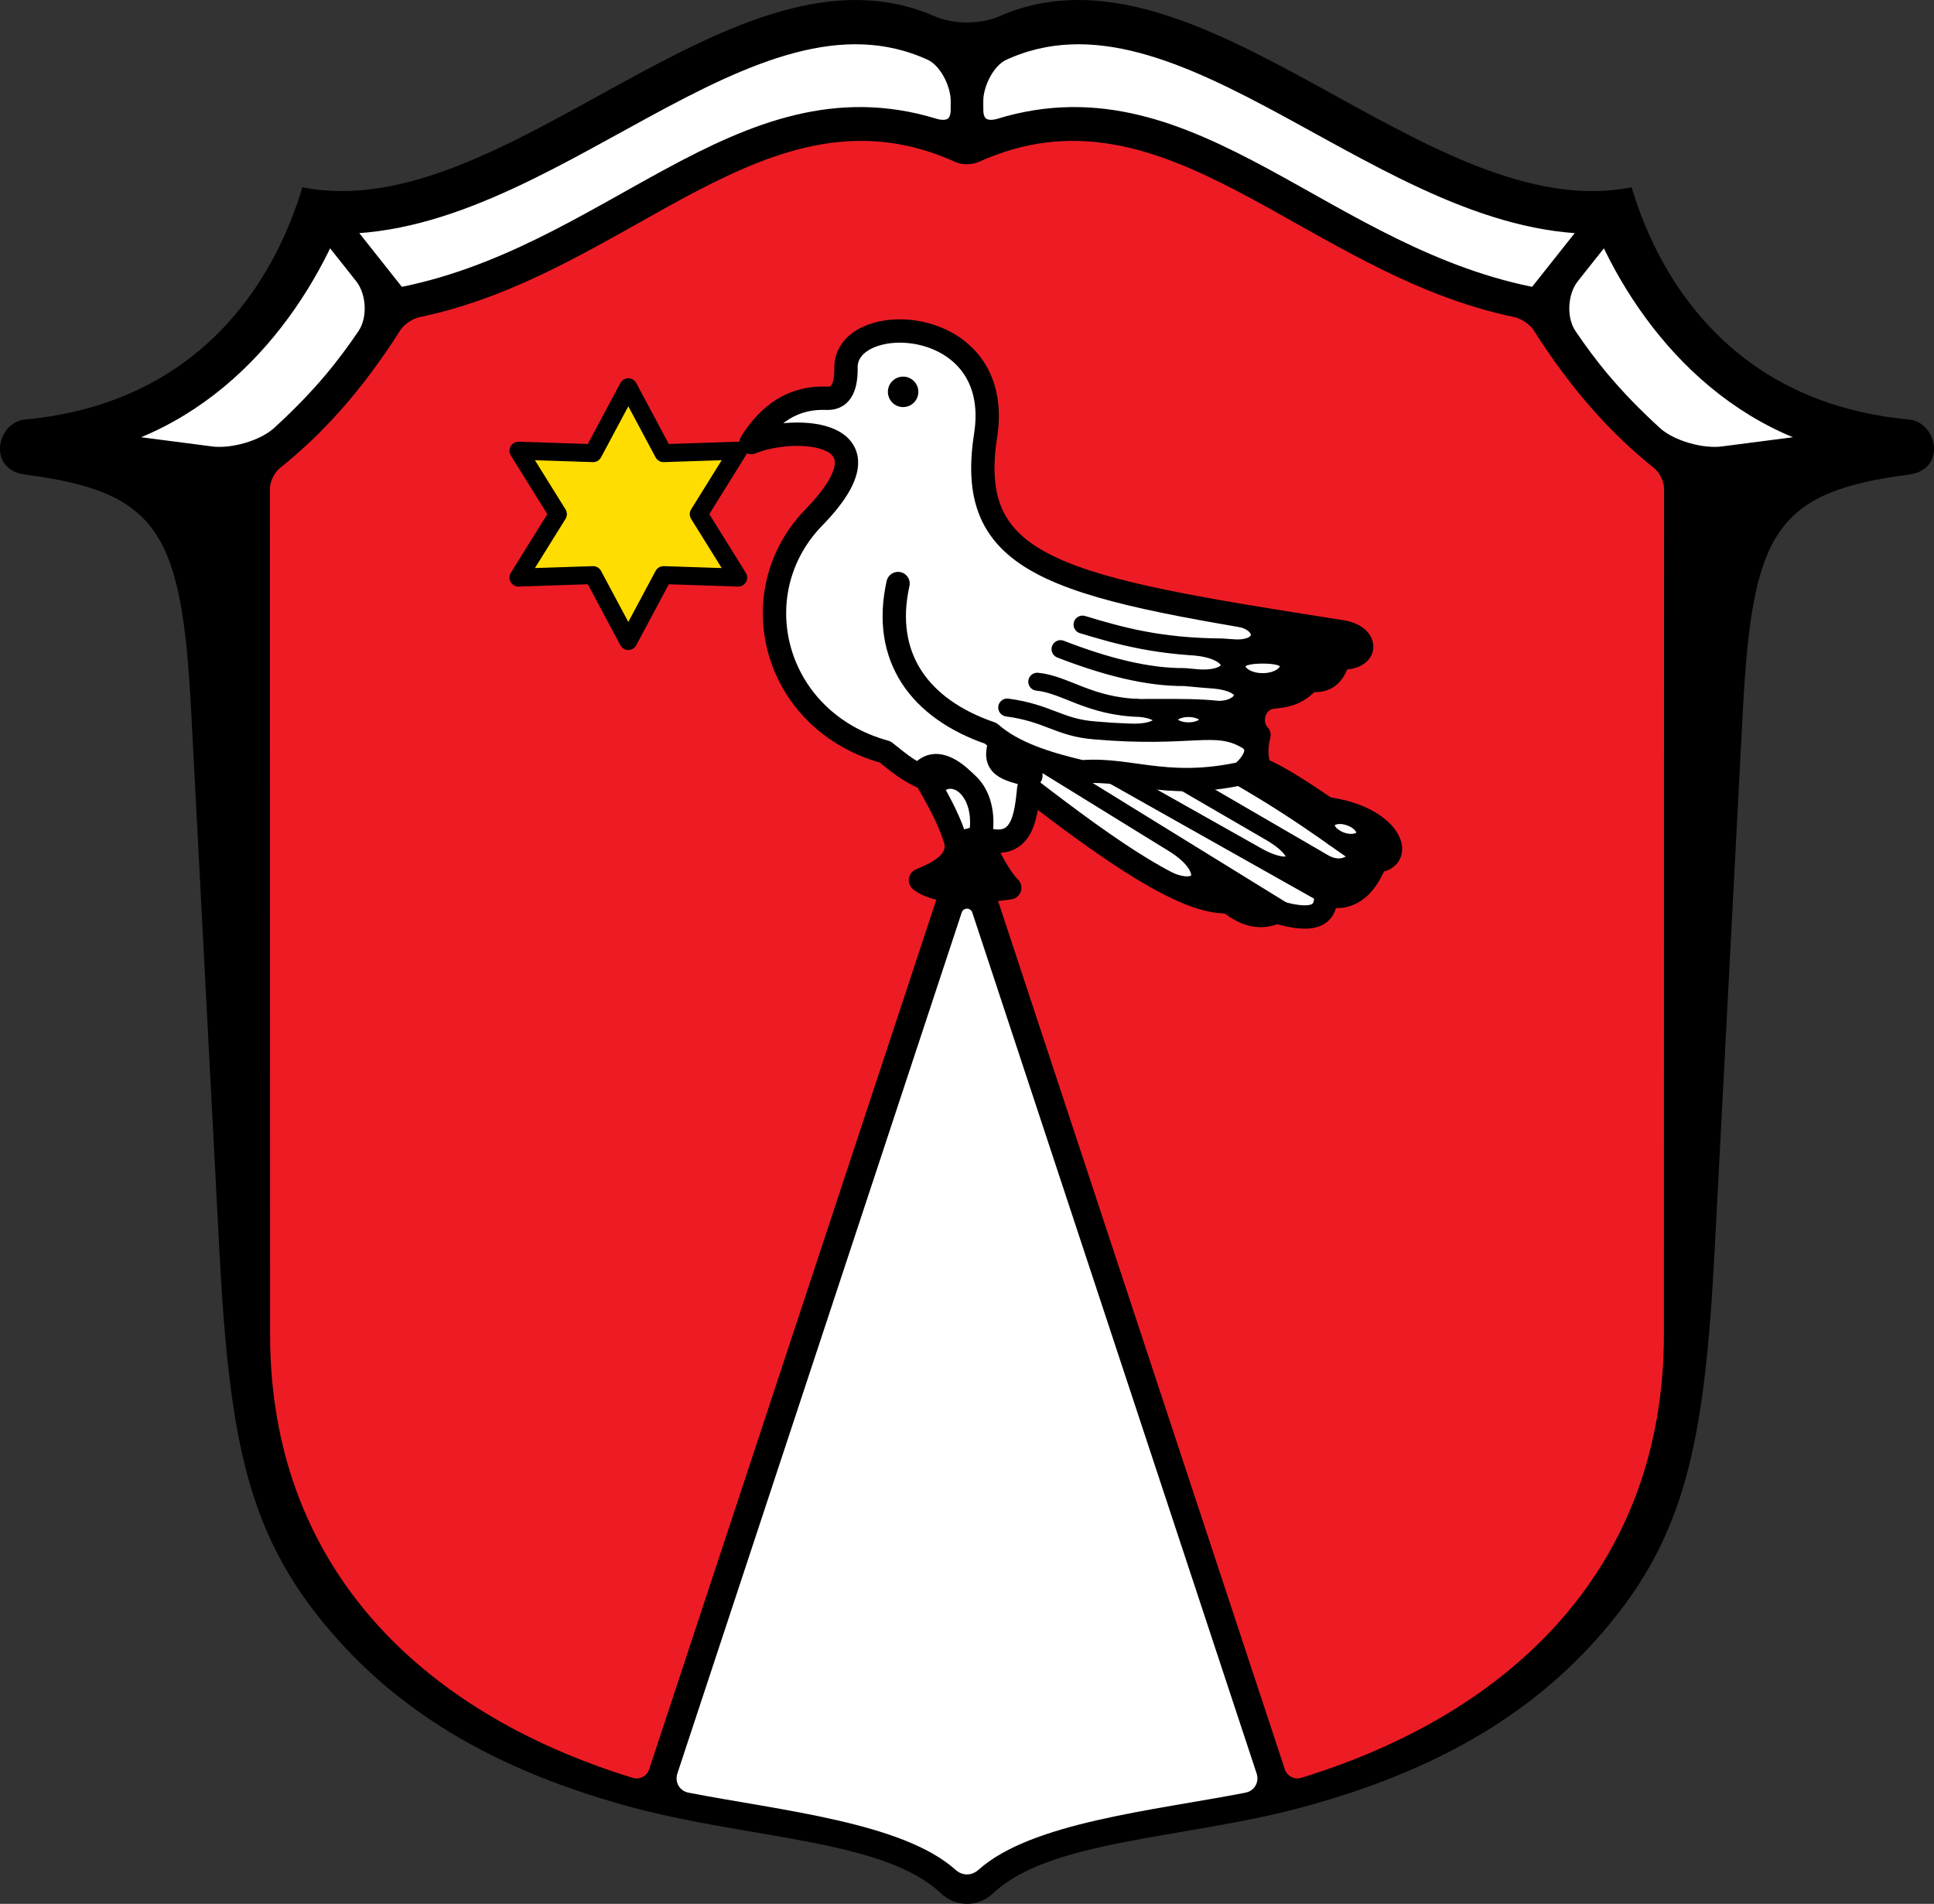 <svg height="530.233" width="538.678" xmlns:xlink="http://www.w3.org/1999/xlink" xmlns="http://www.w3.org/2000/svg"><rect width="100%" height="100%" fill="#333333" stroke="none"/><path style="display:inline;fill:#000;stroke:none;stroke-width:30" d="M311.402 555.462c-15.805-14.944-52.987-15.119-85.57-23.824-38.03-10.16-63.613-25.967-82.14-46.528-25.204-27.975-30.424-54.316-33.308-109.506l-7.8-149.27c-2.613-50.002-9.063-61.139-46.28-66-10.614-1.387-7.89-14.603 0-15.334 48.451-4.49 69.353-38.208 77.242-64.667 57.006 11.24 120.27-72.148 176.114-47.632 2.6 1.142 5.804 1.712 9.007 1.712 3.203 0 6.406-.57 9.006-1.712 55.845-24.516 119.108 58.872 176.114 47.632 7.889 26.46 28.791 60.177 77.243 64.667 7.89.731 10.613 13.947 0 15.333-37.218 4.862-43.668 15.999-46.28 66l-7.8 149.271c-2.885 55.19-8.105 81.531-33.31 109.506-18.526 20.561-44.109 36.368-82.139 46.528-32.583 8.705-69.765 8.88-85.57 23.824-1.99 1.881-4.566 2.936-7.264 2.936-2.7 0-5.275-1.055-7.265-2.936z" transform="translate(-49.328 -28.165)"/><path style="display:inline;fill:#ed1c24;stroke:none;stroke-width:30" d="M476.546 120.192c10.79 17.035 21.996 29.155 33.454 38.293 1.538 1.226 2.815 3.776 2.815 5.743l-.04 235.666c-.01 63.871-41.275 105.06-101.041 123.422-1.88.577-3.914-.497-4.53-2.364l-87.42-264.686c-.356-1.076-1.879-1.076-2.234 0l-87.42 264.686c-.617 1.867-2.65 2.941-4.53 2.364-59.767-18.362-101.031-59.55-101.042-123.422l-.04-235.666c0-1.967 1.278-4.517 2.815-5.743 11.459-9.138 22.664-21.258 33.454-38.293 1.052-1.662 3.451-3.296 5.377-3.696 58.992-12.236 97.017-66.9 149.294-43.207 1.791.812 4.626.812 6.417 0 52.277-23.693 90.303 30.971 149.295 43.207 1.925.4 4.324 2.034 5.376 3.696z" transform="translate(-49.328 -28.165)"/><path style="fill:#fff;stroke:none;stroke-width:30" d="m238.008 522.06 79.187-239.76c.469-1.418 2.475-1.418 2.943 0l79.188 239.76c.812 2.46-.584 4.89-3.128 5.383-25.953 5.016-59.65 8.32-74.332 21.469-1.927 1.726-4.472 1.726-6.4 0-14.682-13.15-48.379-16.453-74.331-21.47-2.544-.491-3.94-2.921-3.127-5.382z" transform="translate(-49.328 -28.165)"/><g transform="translate(-49.328 -28.165)"><path id="a" style="opacity:1;fill:#fff;stroke:#000;stroke-width:9;stroke-linejoin:round;stroke-miterlimit:4;stroke-dasharray:none" d="m497.137 88.722-11.864 14.966c-4.071 5.135-4.525 13.784-.847 19.207 5.57 8.21 12.283 16.926 24.26 27.844 4.842 4.414 14.242 7.077 20.74 6.235l42.683-5.529c-39.937-4.827-64.051-36.212-74.972-62.723zm-19.235 24.264c-60.572-10.945-96.623-63.614-149.43-47.443-5.492 1.682-9.738-.968-9.76-6.715l-.008-2.5c-.02-5.747 3.759-13.185 8.976-15.577 52.383-24.02 109.105 50.864 169.457 47.97l-19.235 24.265z"/><use xlink:href="#a" width="100%" height="100%" transform="matrix(-1 0 0 1 637.333 0)"/></g><g transform="translate(-49.328 -28.165)"><path style="fill:#fff;stroke:#000;stroke-width:6.5;stroke-linecap:round;stroke-linejoin:round;stroke-miterlimit:4;stroke-dasharray:none" d="M284.964 130.579c-.216-16.318 44.223-15.217 38.89 18.856-5.902 37.72 21.403 42.465 99.232 54.683 7.279 1.143 7.754 7.728-.943 7.307-.998 4.088-3.038 6.903-8.014 6.128-3.3 3.81-6.6 4.4-9.9 4.714-5.862.482-7.366 7.346-4.242 10.607-1.063 4.094-.567 6.888.235 9.428 5.051 1.959 11.834 6.516 18.62 11.078 17.637 2.332 22.082 14.092 13.672 14.613-3.253 8.213-7.988 10.991-13.907 9.429.137 5.001-2.334 8.097-13.67 4.714-3.59 1.545-7.642 1.798-13.436-2.829-12.002.644-33.09-14.235-55.625-31.584-.76 7.094-1.431 18.197-13.504 13.654l-6.67 1.706c-1.41-5.439-4.567-11.397-8.5-18.083-5.384-2.25-8.375-5.167-11.333-7.417-31.228-8.595-40.35-44.275-19.833-65.333 23.656-24.281-5.07-25.887-17.5-20.833 5.058-8.05 11.807-12.733 21.083-12.334 3.424.148 5.428-2.269 5.345-8.504z"/><path style="opacity:1;fill:none;stroke:#000;stroke-width:6.5;stroke-linecap:round;stroke-linejoin:round;stroke-miterlimit:4;stroke-dasharray:none" d="M324.478 234.533c-2.545 7.198 1.491 7.704 8.451 9.655m63.758-1.886c-24.5 6.836-35.249-.391-49.615.825-9.923-2.345-19.152-5.267-25.338-10.725-19.882-6.803-30.355-21.308-25.81-41.719m22.912 70.694c2.46-13.213-6.87-20.413-12.74-14.93l-3.763-2.864c4.48-5.399 10.445.577 13.032 3.111" transform="translate(3.536)"/><path style="opacity:1;fill:none;stroke:#000;stroke-width:5;stroke-linecap:round;stroke-linejoin:round;stroke-miterlimit:4;stroke-dasharray:none" d="M414.339 268.445c6.271 3.643 10.283-.865 15.348-7.174l-8.916 10.208m5.135-10.452c-.766 1.833-3.778 2.425-6.728 1.323-2.95-1.101-4.722-3.48-3.956-5.313.766-1.833 3.778-2.426 6.728-1.324 2.95 1.102 4.722 3.481 3.956 5.314zm-35.808-17.146c22 12.658 31.007 20.853 38.29 24.82m-28.66-8.742c11.608 6.742 7.218 12.886-3.741 6.713m-21.566-21.414 50.616 29.401m-70.85-31.53 60.885 34.293c10.223-2.318-4.31-6.05-8.721-9.075m-33.66-5.26c12.457 7.683 7.935 16.33-4.69 8.68m-33.621-32.31 70.73 43.624c-8.206-3.234-16.348-6.564-24.397-10.034m-19.543-47.815c11.463.084 11.085 6.832 1.011 6.965m20.306-3.597c0 1.79-2.534 3.241-5.66 3.241-3.126 0-5.66-1.45-5.66-3.24 0-1.79 2.534-3.241 5.66-3.241 3.126 0 5.66 1.45 5.66 3.24zm.252-11.247c14.743.789 9.694 9.955.26 8.304 11.567 2.385 11.931-4.527 12.672-7.554m9.102-4.46c0 2.484-3.264 4.499-7.291 4.499-4.027 0-7.291-2.015-7.291-4.5 0-2.484 3.264-3.165 7.291-3.165 4.027 0 7.291.681 7.291 3.166zm-27.427-5.494c14.347.713 14.285 9.795 2.055 8.92m10.269-8.338c9.52.472 9.152-7.633.197-8.695m-42.56 2.079c10.556 3.198 21.439 6.247 38.773 6.364 12.72.926 25.455 1.65 38.483-1.737-9.006.16-18.169-.462-27.396-1.409m-55.988 3.617c12.676 4.924 24.366 7.877 34.53 7.778 13.39 1.282 25.86 2.038 34.884.825l7.157-4.803c-4.295.707-8.51 1.097-12.583.917m-70.47 4.358c7.814.742 14.465 6.921 28.52 7.306 13.938-.014 23.415-.36 31.349 2.71-2.993 2.398-7.77.016-11.483.709m-56.753-3.536c11.435 1.536 14.42 5.58 24.277 6.363 27.187 2.383 33.606-2.525 42.427 2.711 3.332 1.942 1.932 5.81-2.936 9.593" transform="translate(3.536)"/><circle style="fill:#000;stroke:none;stroke-width:5;stroke-linecap:round;stroke-linejoin:round;stroke-miterlimit:4;stroke-dasharray:none" cx="300.874" cy="137.297" r="4.243"/><path style="fill:#000;stroke:#000;stroke-width:6.5;stroke-linecap:round;stroke-linejoin:round;stroke-miterlimit:4;stroke-dasharray:none" d="M322.372 261.377c2.733 6.241 5.467 11.25 8.2 14.041-10.88 1.563-20.693 1.34-24.866-2.121 5.711-2.41 10.374-5.014 9.996-10.214z"/></g><path style="opacity:1;fill:#fd0;stroke:#000;stroke-width:5;stroke-linecap:round;stroke-linejoin:round;stroke-miterlimit:4;stroke-dasharray:none" transform="translate(-40.328 -31.812)" d="m215.333 210.34-9.806-18.354-20.799.684L195.72 175l-10.992-17.67 20.799.684 9.806-18.354 9.807 18.354 20.798-.684L234.947 175l10.991 17.67-20.798-.684z"/></svg>